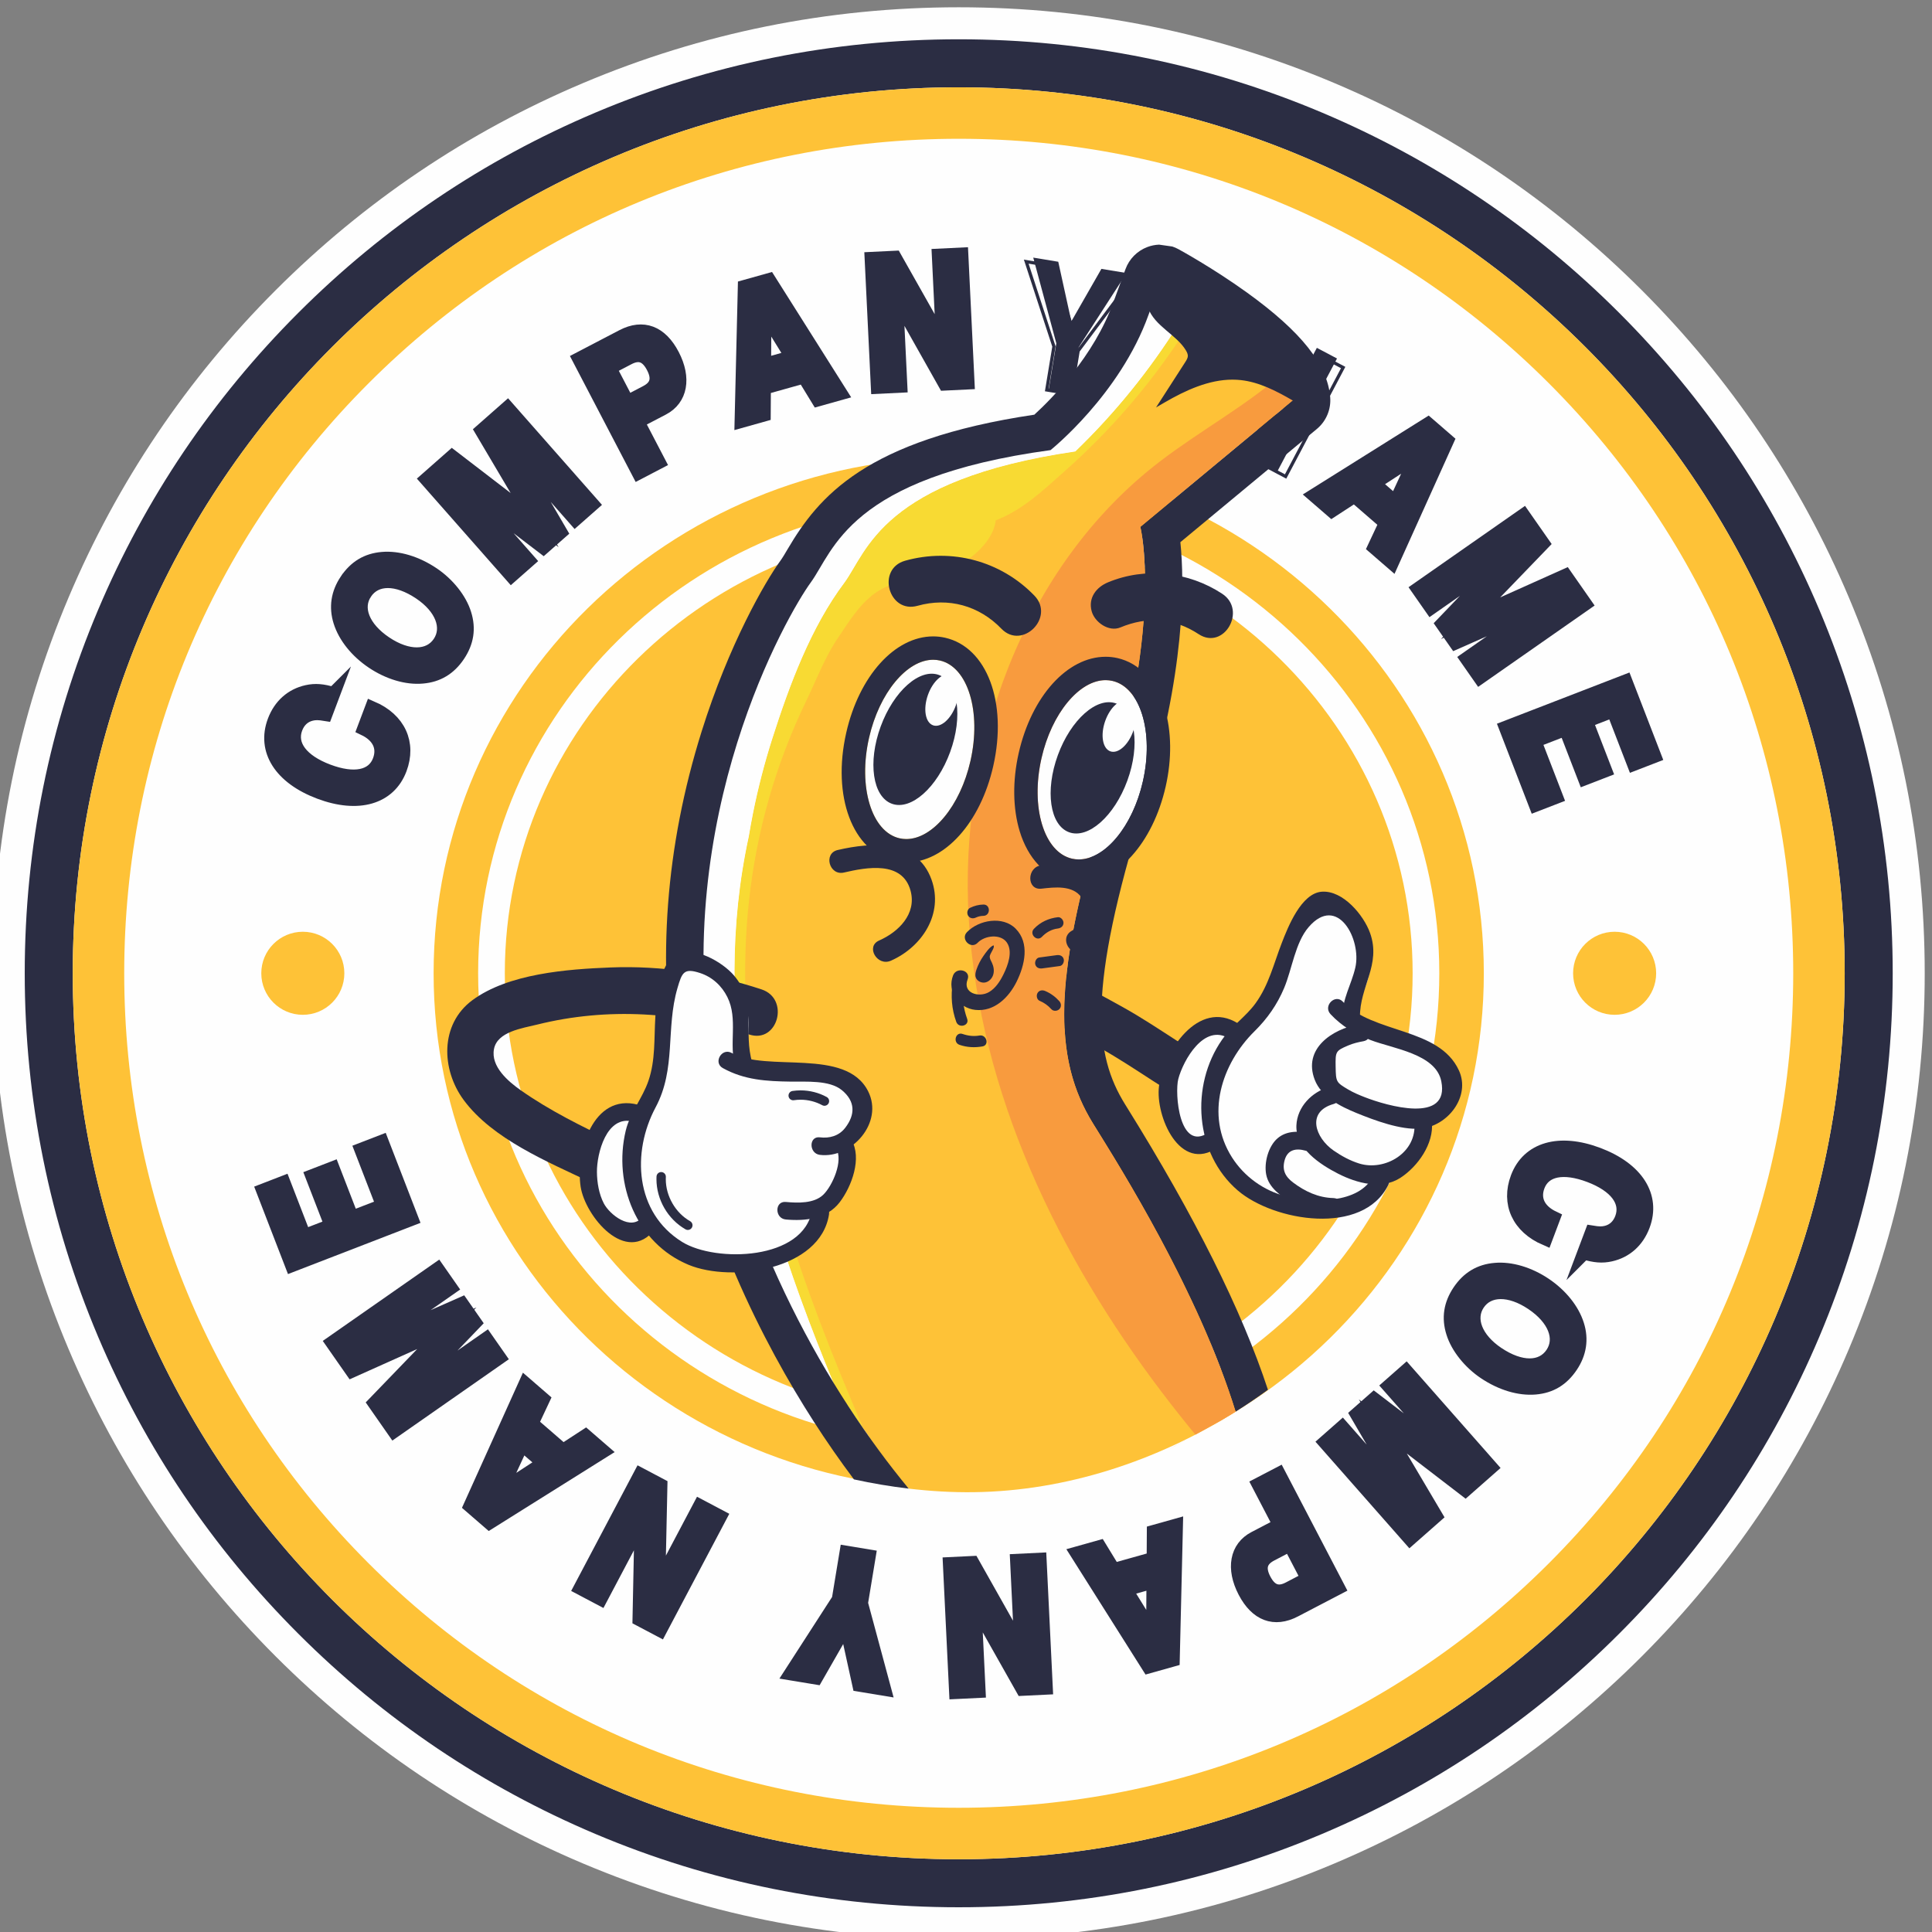 <?xml version="1.0" encoding="UTF-8"?>
<!DOCTYPE svg PUBLIC "-//W3C//DTD SVG 1.1//EN" "http://www.w3.org/Graphics/SVG/1.1/DTD/svg11.dtd">
<!-- Creator: CorelDRAW 2019 (64-Bit) -->
<svg xmlns="http://www.w3.org/2000/svg" xml:space="preserve" width="30mm" height="30mm" version="1.1" style="shape-rendering:geometricPrecision; text-rendering:geometricPrecision; image-rendering:optimizeQuality; fill-rule:evenodd; clip-rule:evenodd"
viewBox="0 0 3000 3000"
 xmlns:xlink="http://www.w3.org/1999/xlink"
 xmlns:xodm="http://www.corel.com/coreldraw/odm/2003">
 <rect x="0" y="0" width="3000" height="3000" fill="#808080" stroke="none"/>
 <defs>
  <style type="text/css">
   <![CDATA[
    .str0 {stroke:#2B2D43;stroke-width:21.33;stroke-miterlimit:10}
    .fil1 {fill:#FEFEFE;fill-rule:nonzero}
    .fil0 {fill:#FEC237;fill-rule:nonzero}
    .fil4 {fill:#F89B3E;fill-rule:nonzero}
    .fil3 {fill:#F8DA33;fill-rule:nonzero}
    .fil5 {fill:#2A2A28;fill-rule:nonzero}
    .fil2 {fill:#2B2D43;fill-rule:nonzero}
   ]]>
  </style>
 </defs>
 <g id="Capa_x0020_1">
  <g id="_968061664">
   <path class="fil0" d="M1488.7 2949.17c-792.84,0 -1437.87,-645.03 -1437.87,-1437.87 0,-792.84 645.03,-1437.87 1437.87,-1437.87 792.84,0 1437.87,645.03 1437.87,1437.87 0,792.84 -645.03,1437.87 -1437.87,1437.87z"/>
   <path class="fil1" d="M1488.7 11.3c-202.44,0 -398.9,39.67 -583.9,117.93 -178.64,75.55 -339.05,183.7 -476.77,321.41 -137.7,137.72 -245.85,298.12 -321.4,476.76 -78.25,185 -117.93,381.46 -117.93,583.9 0,202.45 39.68,398.9 117.93,583.92 75.55,178.62 183.7,339.03 321.4,476.75 137.72,137.72 298.13,245.84 476.77,321.41 185,78.25 381.46,117.92 583.9,117.92 202.44,0 398.9,-39.67 583.9,-117.92 178.65,-75.57 339.05,-183.69 476.77,-321.41 137.7,-137.72 245.85,-298.13 321.4,-476.75 78.26,-185.02 117.93,-381.47 117.93,-583.92 0,-202.44 -39.67,-398.9 -117.93,-583.9 -75.55,-178.64 -183.7,-339.04 -321.4,-476.76 -137.72,-137.71 -298.12,-245.86 -476.77,-321.41 -185,-78.26 -381.46,-117.93 -583.9,-117.93zm0 124.27c759.8,0 1375.73,615.93 1375.73,1375.73 0,759.8 -615.93,1375.74 -1375.73,1375.74 -759.8,0 -1375.74,-615.94 -1375.74,-1375.74 0,-759.8 615.94,-1375.73 1375.74,-1375.73z"/>
   <path class="fil1" d="M1488.7 2924.32c-779.14,0 -1413.02,-633.88 -1413.02,-1413.02 0,-779.14 633.88,-1413.01 1413.02,-1413.01 779.14,0 1413.01,633.87 1413.01,1413.01 0,779.14 -633.87,1413.02 -1413.01,1413.02z"/>
   <path class="fil2" d="M1488.7 61.01c-195.76,0 -385.69,38.35 -564.54,114 -172.71,73.05 -327.81,177.61 -460.98,310.77 -133.17,133.18 -237.72,288.27 -310.77,460.98 -75.65,178.85 -114,368.78 -114,564.54 0,195.75 38.35,385.7 114,564.55 73.05,172.7 177.6,327.8 310.77,460.96 133.17,133.18 288.27,237.73 460.98,310.79 178.85,75.64 368.78,114 564.54,114 195.76,0 385.69,-38.36 564.54,-114 172.71,-73.06 327.8,-177.61 460.98,-310.79 133.17,-133.16 237.72,-288.26 310.77,-460.96 75.65,-178.85 114,-368.8 114,-564.55 0,-195.76 -38.35,-385.69 -114,-564.54 -73.05,-172.71 -177.6,-327.8 -310.77,-460.98 -133.18,-133.16 -288.27,-237.72 -460.98,-310.77 -178.85,-75.65 -368.78,-114 -564.54,-114zm0 74.56c759.8,0 1375.73,615.94 1375.73,1375.73 0,759.8 -615.93,1375.74 -1375.73,1375.74 -759.8,0 -1375.74,-615.94 -1375.74,-1375.74 0,-759.79 615.94,-1375.73 1375.74,-1375.73z"/>
   <path class="fil1" d="M1488.7 2847.07c-736.55,0 -1335.77,-599.22 -1335.77,-1335.77 0,-736.55 599.22,-1335.77 1335.77,-1335.77 736.55,0 1335.77,599.22 1335.77,1335.77 0,736.55 -599.22,1335.77 -1335.77,1335.77z"/>
   <path class="fil0" d="M1488.7 135.57c-759.8,0 -1375.74,615.94 -1375.74,1375.73 0,759.8 615.94,1375.74 1375.74,1375.74 759.8,0 1375.73,-615.94 1375.73,-1375.74 0,-759.79 -615.93,-1375.73 -1375.73,-1375.73zm0 79.92c346.13,0 671.53,134.79 916.27,379.53 244.75,244.75 379.54,570.16 379.54,916.28 0,346.13 -134.79,671.53 -379.54,916.28 -244.74,244.75 -570.14,379.53 -916.27,379.53 -346.13,0 -671.53,-134.78 -916.27,-379.53 -244.75,-244.75 -379.54,-570.15 -379.54,-916.28 0,-346.12 134.79,-671.53 379.54,-916.28 244.74,-244.74 570.14,-379.53 916.27,-379.53z"/>
   <path class="fil2 str0" d="M2459.86 1945.16c16.53,4.97 27.85,5.96 40.91,3.07 23.59,-5.22 41.56,-21.13 50.62,-45.18 17.13,-45.46 -9.84,-87.87 -70.21,-110.62 -59.87,-22.55 -108.03,-8.7 -124.91,36.1 -15.05,39.94 1.76,76.76 43.73,94.84l12.14 -32.22c-23.05,-10.95 -31.7,-29.08 -23.97,-49.6 9.65,-25.59 39.35,-31.54 80.02,-16.21 41.19,15.52 59.85,40.44 50.04,66.47 -4.32,11.48 -12.5,19.23 -23.79,22.04 -6.44,1.6 -11.97,1.53 -22.69,-0.24l-11.89 31.55z"/>
   <path class="fil2 str0" d="M2439.54 2121.21c13.41,-19.97 16.73,-41.6 9.67,-63.95 -7.35,-23.39 -25.64,-46.17 -50.39,-62.78 -24.74,-16.6 -52.98,-25.05 -77.18,-22.84 -23.72,1.97 -41.98,13 -55.65,33.36 -13.67,20.37 -16.95,41.45 -9.79,64.15 6.92,22.54 25.86,46.32 49.24,62.02 25.88,17.36 53.9,25.66 78.33,23.6 24.07,-2.02 41.98,-13 55.77,-33.56zm-29.18 -19.31c-16.17,24.08 -49.12,24.12 -84.98,0.05 -33.82,-22.7 -46.11,-53.95 -30.34,-77.44 15.9,-23.69 49.34,-23.97 84.08,-0.66 34.72,23.31 47.14,54.36 31.24,78.05z"/>
   <polygon class="fil2 str0" points="2259.41,2268.84 2133.59,2172.74 2107.04,2196.11 2186.86,2332.74 2084.22,2216.22 2057.68,2239.6 2189.41,2389.15 2229.4,2353.93 2147.24,2214.99 2275.4,2313.4 2315.04,2278.49 2183.31,2128.94 2156.77,2152.32 "/>
   <path class="fil2 str0" d="M1987.2 2368.09l-39.1 20.4c-28.01,14.61 -33.98,47.02 -15.27,82.89 18.46,35.39 45.93,45.73 77.71,29.15l67.32 -35.11 -92.18 -176.7 -31.35 16.35 32.87 63.02zm15.8 30.3l27.69 53.09 -29.27 15.27c-16.72,8.72 -28.88,4.27 -38.37,-13.91 -9.35,-17.94 -6.04,-30.46 10.68,-39.18l29.27 -15.27z"/>
   <path class="fil2 str0" d="M1729.21 2437.81l-21.76 -35.63 -34.96 9.81 111.06 175.83 37.69 -10.58 4.95 -208.39 -34.74 9.75 -0.26 41.82 -61.98 17.39zm18.54 30.29l43.14 -12.11 -0.52 81.07 -42.62 -68.96z"/>
   <polygon class="fil2 str0" points="1510.13,2426.81 1474.81,2428.52 1484.44,2627.58 1519.77,2625.87 1513.21,2490.43 1587.84,2622.58 1624.11,2620.82 1614.47,2421.75 1579.14,2423.47 1585.8,2561.09 "/>
   <polygon class="fil2 str0" points="1302.23,2483.71 1228.05,2598.64 1267.13,2605.09 1313.81,2523.58 1334.13,2616.16 1372.99,2622.57 1337.13,2489.47 1349.16,2416.64 1314.26,2410.88 "/>
   <polygon class="fil2 str0" points="1025.68,2306.26 994.41,2289.74 901.31,2465.95 932.58,2482.48 995.92,2362.58 992.83,2514.31 1024.94,2531.28 1118.04,2355.06 1086.77,2338.54 1022.4,2460.36 "/>
   <path class="fil2 str0" d="M825.55 2210.49l17.74 -37.79 -27.45 -23.77 -85.52 189.56 29.59 25.63 176.62 -110.7 -27.28 -23.62 -35.03 22.82 -48.67 -42.13zm-15.06 32.16l33.87 29.32 -67.93 44.25 34.06 -73.57z"/>
   <polygon class="fil2 str0" points="627.71,2167.88 737.36,2053.66 717.11,2024.66 572.37,2088.6 699.7,1999.72 679.45,1970.72 516.04,2084.8 546.54,2128.49 693.83,2062.48 581.64,2178.76 611.87,2222.07 775.28,2107.99 755.04,2078.99 "/>
   <polygon class="fil2 str0" points="546.35,1890.69 516.68,1813.93 484.8,1826.25 514.48,1903.01 472.4,1919.27 440.35,1836.36 408.47,1848.68 453.28,1964.59 639.17,1892.73 592.83,1772.86 560.96,1785.18 594.54,1872.06 "/>
   <path class="fil2 str0" d="M517.54 1077.43c-16.53,-4.97 -27.85,-5.95 -40.91,-3.07 -23.59,5.23 -41.56,21.14 -50.62,45.19 -17.13,45.45 9.84,87.87 70.21,110.61 59.87,22.56 108.03,8.7 124.91,-36.09 15.05,-39.94 -1.76,-76.76 -43.73,-94.84l-12.14 32.21c23.04,10.95 31.7,29.08 23.97,49.6 -9.65,25.6 -39.35,31.54 -80.02,16.22 -41.19,-15.52 -59.85,-40.44 -50.04,-66.48 4.32,-11.47 12.5,-19.22 23.78,-22.03 6.45,-1.6 11.98,-1.54 22.7,0.23l11.89 -31.55z"/>
   <path class="fil2 str0" d="M537.97 901.22c-13.4,19.97 -16.73,41.6 -9.67,63.95 7.34,23.39 25.63,46.18 50.37,62.79 24.74,16.61 52.98,25.06 77.18,22.85 23.72,-1.97 41.99,-12.99 55.66,-33.35 13.67,-20.36 16.96,-41.44 9.8,-64.14 -6.92,-22.54 -25.85,-46.33 -49.23,-62.03 -25.88,-17.37 -53.89,-25.67 -78.32,-23.61 -24.07,2.01 -41.99,12.99 -55.79,33.54zm29.19 19.32c16.17,-24.08 49.11,-24.11 84.97,-0.03 33.82,22.7 46.1,53.95 30.33,77.44 -15.91,23.69 -49.35,23.96 -84.07,0.65 -34.73,-23.32 -47.14,-54.38 -31.23,-78.06z"/>
   <polygon class="fil2 str0" points="717.98,753.77 843.8,849.88 870.34,826.5 790.53,689.87 893.17,806.39 919.71,783.01 787.98,633.46 747.99,668.69 830.15,807.62 701.98,709.21 662.35,744.13 794.08,893.67 820.62,870.3 "/>
   <path class="fil2 str0" d="M990.04 654.62l39.09 -20.4c28.01,-14.62 33.97,-47.02 15.25,-82.89 -18.46,-35.39 -45.93,-45.72 -77.71,-29.14l-67.31 35.13 92.21 176.68 31.35 -16.36 -32.88 -63.02zm-15.81 -30.29l-27.71 -53.08 29.27 -15.27c16.73,-8.73 28.89,-4.29 38.37,13.89 9.36,17.94 6.06,30.46 -10.67,39.18l-29.26 15.28z"/>
   <path class="fil2 str0" d="M1248.35 584.76l21.75 35.63 34.97 -9.8 -111.03 -175.85 -37.69 10.57 -4.99 208.38 34.74 -9.74 0.27 -41.81 61.98 -17.38zm-18.53 -30.3l-43.14 12.1 0.53 -81.07 42.61 68.97z"/>
   <polygon class="fil2 str0" points="1467.26,595.81 1502.59,594.1 1492.95,395.04 1457.62,396.75 1464.18,532.19 1389.55,400.05 1353.28,401.8 1362.92,600.87 1398.25,599.16 1391.59,461.53 "/>
   <polygon class="fil2" points="1675.16,538.9 1749.35,423.97 1710.26,417.51 1663.58,499.02 1643.26,406.45 1604.41,400.03 1640.26,533.13 1628.23,605.96 1663.13,611.73 "/>
   <polygon class="fil2" points="1757.52,433.35 1757.92,430.89 1719.44,424.52 1664.08,498.59 1635.45,410.65 1589.88,403.12 1633.97,538.25 1622.53,607.56 1665.16,614.61 1676.51,545.82 1761.98,431.55 1757.92,430.89 1757.52,433.35 1755.51,431.86 1671.77,543.83 1661.04,608.84 1628.3,603.44 1639.11,537.86 1597.2,409.4 1631.63,415.09 1662.29,509.31 1721.62,429.96 1757.1,435.82 1757.52,433.35 1755.51,431.86 "/>
   <polygon class="fil2" points="1951.71,716.35 1982.99,732.87 2076.08,556.66 2044.81,540.13 1981.47,660.03 1984.56,508.3 1952.45,491.34 1859.35,667.55 1890.62,684.08 1954.99,562.25 "/>
   <polygon class="fil2" points="2052.32,553.09 2050.1,551.91 1999.51,647.67 1982.09,513.15 1950.79,496.64 1859.08,670.24 1896.87,690.2 1948.63,592.21 1966.25,726.85 1997.33,743.27 2089.04,569.64 2051.26,549.7 2050.1,551.91 2052.32,553.09 2051.15,555.3 2082.27,571.74 1995.24,736.5 1970.89,723.63 1951.52,576.03 1894.78,683.43 1865.84,668.15 1952.88,503.4 1977.47,516.38 1996.56,663.93 2054.53,554.26 2052.32,553.09 2051.15,555.3 "/>
   <path class="fil2 str0" d="M2151.84 812.12l-17.74 37.79 27.45 23.77 85.52 -189.57 -29.59 -25.62 -176.62 110.7 27.28 23.61 35.04 -22.82 48.66 42.14zm15.06 -32.16l-33.87 -29.33 67.94 -44.24 -34.07 73.57z"/>
   <polygon class="fil2 str0" points="2349.57,854.56 2239.95,968.8 2260.2,997.8 2404.93,933.83 2277.62,1022.74 2297.87,1051.73 2461.26,937.62 2430.75,893.93 2283.47,959.97 2395.65,843.67 2365.4,800.36 2202.01,914.48 2222.26,943.47 "/>
   <polygon class="fil2 str0" points="2431.05,1131.93 2460.72,1208.69 2492.6,1196.37 2462.92,1119.61 2505,1103.34 2537.05,1186.26 2568.93,1173.94 2524.12,1058.03 2338.23,1129.89 2384.57,1249.76 2416.44,1237.44 2382.86,1150.56 "/>
   <path class="fil0" d="M2571.67 1511.3c0,35.62 -28.88,64.49 -64.49,64.49 -35.62,0 -64.48,-28.87 -64.48,-64.49 0,-35.61 28.86,-64.48 64.48,-64.48 35.61,0 64.49,28.87 64.49,64.48z"/>
   <path class="fil0" d="M534.7 1511.3c0,35.62 -28.86,64.49 -64.48,64.49 -35.61,0 -64.49,-28.87 -64.49,-64.49 0,-35.61 28.88,-64.48 64.49,-64.48 35.62,0 64.48,28.87 64.48,64.48z"/>
   <path class="fil0" d="M2304.08 1511.3c0,442.37 -365.05,800.97 -815.38,800.97 -450.33,0 -815.39,-358.6 -815.39,-800.97 0,-442.36 365.06,-800.97 815.39,-800.97 450.33,0 815.38,358.61 815.38,800.97z"/>
   <path class="fil1" d="M1488.7 778.26c-412.14,0 -746.25,328.19 -746.25,733.04 0,404.85 334.11,733.06 746.25,733.06 412.14,0 746.25,-328.21 746.25,-733.06 0,-404.85 -334.11,-733.04 -746.25,-733.04zm0 41.41c388.64,0 704.83,310.26 704.83,691.63 0,381.36 -316.19,691.64 -704.83,691.64 -388.64,0 -704.82,-310.28 -704.82,-691.64 0,-381.37 316.18,-691.63 704.82,-691.63z"/>
   <path class="fil2" d="M1519.86 1530.05c63.51,30.62 126.42,62.63 187.98,97.03 56.5,31.56 107.68,71.59 165.89,100.17 41.77,20.51 78.59,-42.06 36.63,-62.67 -58.2,-28.59 -109.38,-68.61 -165.88,-100.18 -61.57,-34.39 -124.47,-66.4 -187.99,-97.02 -41.88,-20.2 -78.73,42.37 -36.63,62.67z"/>
   <path class="fil1" d="M2259.45 1675.95c-9.48,-62.46 -99.17,-69.2 -152.25,-97.11 1.77,-26.54 17.05,-48.17 20.54,-74.46 2.45,-18.46 -1.26,-39.69 -9.23,-56.58 -10.53,-22.31 -42.35,-55.79 -70.32,-52.07 -36.6,4.86 -56.09,71.37 -66.13,99.99 -11.36,32.4 -23.18,61.87 -47.74,86.93 -3.25,3.31 -6.5,6.44 -9.71,9.53 -57.85,-34.57 -108.22,38.48 -116.73,89.37 -7.31,43.71 23.68,122.14 75.37,101.86 10.42,25.25 27.19,48.07 50.76,65.65 55.03,41.04 182.1,56.66 216.42,-17.96l0.33 -0.95c5.94,-1.65 11.74,-4.14 17.21,-7.82 22.46,-15.02 49.29,-47.79 47.29,-77.33 27.44,-10.82 49,-37.24 44.19,-69.05z"/>
   <path class="fil2" d="M2132.29 1826.09c-21.42,43.64 -93.99,41.9 -135.65,31.42 -34.29,-8.61 -64.73,-30.56 -83.7,-60.46 -41.96,-66.08 -15.98,-145.4 35.29,-195.94 19.74,-19.46 34.91,-41.2 45.71,-66.78 12.37,-29.39 17.18,-70.41 38.08,-94.7 44.69,-51.93 82.61,19.06 72.52,62.82 -6.24,27.02 -20.41,48.39 -20.02,77.03 0.24,17.5 27.46,17.56 27.22,0 -0.65,-47.47 33.22,-81.37 15.72,-130.63 -9.78,-27.53 -41.91,-66.53 -74.91,-64.22 -32,2.23 -52.64,54.84 -62.33,79.88 -12.36,31.99 -20.03,64.87 -40.42,93.13 -15.27,21.17 -37.42,35.57 -52.27,56.9 -49.59,71.31 -42.28,176.67 24.43,233.97 56.06,48.14 194.56,71.33 233.83,-8.68 7.7,-15.67 -15.76,-29.48 -23.5,-13.74z"/>
   <path class="fil2" d="M2066 1574.74c17.53,18.81 38.36,30.99 62.24,40.25 34.33,13.3 101.18,21.27 109.77,63.87 13.47,66.76 -84.51,38.27 -119.01,24.78 -9.04,-3.55 -17.6,-7.13 -25.94,-12.1 -18.12,-10.81 -18.7,-11.44 -19.09,-35 -0.39,-23.64 -0.15,-24.78 19.39,-33.09 7.9,-3.36 15.4,-5.14 23.82,-6.66 17.21,-3.13 9.92,-29.36 -7.23,-26.25 -41.56,7.54 -87.01,37.89 -68.44,86.14 10.31,26.74 40.33,41.61 65.23,51.74 27.41,11.16 68.36,26.52 98.67,24.1 42.53,-3.39 78.6,-49.87 59.99,-90.35 -30.97,-67.36 -133.45,-56.57 -180.15,-106.68 -11.97,-12.84 -31.19,6.45 -19.25,19.25z"/>
   <path class="fil2" d="M2196.21 1742.81c4.53,47.31 -46.08,76.14 -85.56,63.92 -14.21,-4.39 -27.63,-11.73 -39.83,-20.17 -28.67,-19.87 -42.69,-60.32 0.13,-72.31 16.85,-4.7 9.7,-30.97 -7.23,-26.24 -26.47,7.4 -49.41,30.54 -50.67,59.47 -1.58,35.62 36.83,60.76 64.81,75.04 28.99,14.79 67.65,25.31 96.85,6.29 27.07,-17.63 51.87,-52.96 48.71,-86 -1.65,-17.28 -28.89,-17.47 -27.21,0z"/>
   <path class="fil2" d="M1922.45 1589.22c-61.93,-38.86 -116,44.35 -122.77,97.64 -5.79,45.45 31.97,135.73 91.34,94.88 14.35,-9.87 0.74,-33.46 -13.74,-23.51 -46.54,32.03 -53.36,-61.28 -47.62,-82.85 7.7,-29.04 40.19,-87.04 79.05,-62.66 14.89,9.34 28.56,-14.2 13.74,-23.5z"/>
   <path class="fil2" d="M2070.44 1860.34c-23.42,-0.56 -44.23,-10.29 -62.7,-24.28 -12.16,-9.19 -17.21,-19.48 -12.88,-34.8 4.57,-16.13 17.59,-18.65 32.27,-14.52 16.88,4.76 24.09,-21.49 7.23,-26.24 -16.81,-4.74 -36.4,-5.04 -50.45,6.94 -14.49,12.37 -21.3,38.03 -17.76,56.39 3.98,20.64 23.05,33.58 39.86,43.95 19.74,12.15 41.23,19.22 64.43,19.77 17.53,0.42 17.52,-26.8 0,-27.21z"/>
   <path class="fil0" d="M1802.13 437.83c0,0 199.8,108.73 205.6,183.66l-237.01 196.61c0,0 35.7,142.3 -50.27,419.23 -85.96,276.94 -86.73,405.19 -22.5,508.4 42.43,68.18 163.49,260.95 220.71,446.29 -122.04,76.63 -263.54,123.2 -406.48,125.03 -33.2,0.43 -67.05,-1.5 -101.17,-5.54 -124.46,-150.45 -260.06,-386.94 -304.54,-652.53 -65.52,-391.13 116.74,-705.6 152.41,-754.45 35.67,-48.85 58.39,-162.87 372.39,-205.61 0,0 107.77,-86.07 152.15,-210.04l18.71 -51.05z"/>
   <path class="fil1" d="M1159.7 1718.25c-25.23,-141.41 -26.84,-281.78 2.97,-419.2 2.02,-12.05 4.17,-24.05 6.55,-35.96 7.91,-39.49 17.98,-78.53 30.25,-116.88 26.22,-81.89 59.54,-172.09 111.88,-241.68 35.12,-48.1 57.91,-159.35 358.44,-203.56 61.42,-59.26 115.54,-126.07 160.85,-198.41 1.83,-4.51 3.6,-9.06 5.25,-13.68l6.28 -17.15c-32.09,-20.54 -56.61,-33.9 -56.61,-33.9l-18.71 51.05c-44.38,123.97 -152.15,210.04 -152.15,210.04 -313.99,42.74 -336.72,156.76 -372.39,205.61 -52.33,69.59 -85.66,159.79 -111.87,241.68 -12.28,38.35 -22.35,77.39 -30.25,116.88 -67.26,335.75 12.39,727.58 238.75,989.52 -52.52,-120.6 -102.41,-242.74 -139.58,-368.82 2.29,0.95 4.6,1.7 6.93,2.34 -18.17,-56.31 -32.2,-114.17 -42.13,-172.71 -1.52,1.55 -3.07,3.08 -4.46,4.83z"/>
   <path class="fil3" d="M1316.23 2181.99l-0.01 0c-7.53,-11.6 -15.01,-23.47 -22.41,-35.59l0 0c7.4,12.11 14.89,23.99 22.42,35.59z"/>
   <path class="fil1" d="M1340.83 2218.68c-8.25,-11.91 -16.46,-24.14 -24.61,-36.69l0.01 0c8.15,12.55 16.35,24.77 24.6,36.69 0,0 0,0 0,0z"/>
   <path class="fil3" d="M1340.83 2218.68c-8.25,-11.92 -16.45,-24.14 -24.6,-36.69 -7.53,-11.6 -15.02,-23.48 -22.42,-35.59 -35.47,-86.14 -68.14,-173.38 -94.45,-262.61 2.29,0.95 4.6,1.7 6.93,2.34l0 0c-18.17,-56.31 -32.2,-114.17 -42.13,-172.71 -1.52,1.55 -3.07,3.08 -4.46,4.83 -25.23,-141.41 -26.84,-281.78 2.97,-419.2 2.02,-12.05 4.17,-24.05 6.55,-35.96 7.91,-39.49 17.98,-78.53 30.25,-116.88 26.22,-81.89 59.54,-172.09 111.88,-241.68 35.12,-48.1 57.91,-159.35 358.44,-203.56 61.42,-59.26 115.54,-126.07 160.85,-198.41 1.83,-4.51 3.6,-9.06 5.25,-13.68l6.28 -17.15c-17.43,-11.16 -32.64,-20.2 -42.89,-26.13l2.85 -7.77 0 0c0.3,0.17 27.43,14.96 61.86,37.29 -55.96,95.82 -127.31,182.61 -210.36,256.19 -35.23,31.2 -65.21,60.18 -107.47,76.69 -2.55,24.59 -25.57,53.07 -60.45,71.29 -40.92,21.36 -89.25,14.31 -127.78,42.38 -24.38,17.77 -40.65,45.19 -57.25,69.63 -19.49,28.7 -33.08,64.51 -48.18,95.74 -98.39,203.51 -114.6,416.17 -76.24,631.21 7.95,-9.95 18.1,-16.89 29.98,-19.41 3.29,-0.69 6.59,-1.03 9.89,-1.03 33.1,0 65.7,33.98 75.69,81.23 11,51.96 -9.5,100.31 -45.78,107.98 -3.21,0.68 -6.44,1 -9.67,1 -6.9,0 -13.77,-1.49 -20.44,-4.23 33.69,114.27 77.83,225.31 124.9,334.89z"/>
   <path class="fil1" d="M1293.81 2146.4c-83.33,-136.48 -156.8,-305.11 -187.34,-487.42 -4.99,-29.85 -8.56,-59.23 -10.84,-88.09 -5.81,-104.31 1.23,-208.5 21.13,-307.8 7.9,-39.49 17.97,-78.53 30.24,-116.88 0.11,-0.31 0.2,-0.62 0.3,-0.93 41.47,-129.17 94.11,-216.82 111.58,-240.75l0 0c34.95,-47.87 57.48,-158.33 353.88,-202.96 6.05,-0.91 12.22,-1.79 18.51,-2.65 0,0 107.77,-86.07 152.15,-210.04l15.86 -43.28c10.25,5.93 25.46,14.97 42.89,26.13l-6.28 17.15c-1.65,4.62 -3.42,9.17 -5.25,13.68 -45.31,72.34 -99.43,139.15 -160.85,198.41 -300.53,44.21 -323.32,155.46 -358.44,203.56 -52.34,69.59 -85.66,159.79 -111.88,241.68 -12.27,38.35 -22.34,77.39 -30.25,116.88 -2.38,11.91 -4.53,23.91 -6.55,35.96 -29.81,137.42 -28.2,277.79 -2.97,419.2 1.39,-1.75 2.94,-3.28 4.46,-4.83 9.93,58.54 23.96,116.4 42.13,172.71 -2.33,-0.64 -4.64,-1.39 -6.93,-2.34 26.31,89.23 58.98,176.47 94.45,262.61l0 0z"/>
   <path class="fil2" d="M1799.86 379.88c-6.16,0.24 -12.3,1.46 -18.2,3.69 -15.77,5.95 -28.19,18.48 -33.99,34.32l-18.7 51.05 -0.15 0.39c-30.07,84.01 -96.42,150.56 -122.71,174.59 -262.58,39.07 -335.37,127.89 -382.87,208.42 -4.34,7.38 -8.1,13.76 -11.19,18 -23.9,32.72 -80.28,130.37 -122.66,265.73 -55.9,178.54 -69.4,357.69 -40.11,532.48 38.41,229.35 137.61,419.39 214.05,538.42 20.11,31.32 41.17,61.57 62.69,90.23 28.4,6.2 56.79,10.97 84.99,14.31 -124.46,-150.45 -260.06,-386.95 -304.54,-652.53 -65.52,-391.13 116.74,-705.6 152.41,-754.45 35.67,-48.85 58.39,-162.87 372.39,-205.61 0,0 107.77,-86.07 152.15,-210.04l18.71 -51.05c0,0 199.8,108.73 205.6,183.66l-237.01 196.61c0,0 35.7,142.3 -50.27,419.23 -85.96,276.95 -86.73,405.19 -22.5,508.4 42.43,68.18 163.49,260.95 220.71,446.29 17.13,-10.76 33.88,-22.11 50.2,-34.01 -40.69,-123.52 -113.6,-269.34 -219.33,-439.15l-2.34 -3.76c-48.3,-77.63 -59.1,-177.88 28.65,-460.57 65.35,-210.54 63.5,-349.93 57.03,-412.64l211.88 -175.76c14.5,-12.02 22.24,-30.34 20.79,-49.11 -3.89,-50.26 -44.84,-101.88 -128.86,-162.49 -53.05,-38.26 -104.67,-66.46 -106.84,-67.64 -3.06,-1.66 -6.24,-3.04 -9.49,-4.11 -6.76,-1.02 -13.55,-2.02 -20.49,-2.9z"/>
   <path class="fil4" d="M1856.18 2227.72c-17.63,-21.43 -34.87,-43.19 -51.68,-65.33 -161.99,-213.36 -283.44,-465.67 -300.04,-733.04 -16.61,-267.36 83.87,-549.69 296.48,-712.65 60.93,-46.69 131.75,-85.48 189.15,-135.25 10.1,13.85 16.66,27.43 17.64,40.04l-237.01 196.61 0 0c0,0 7.36,29.35 7.35,87.31 -0.02,69.69 -10.69,180.75 -57.62,331.92 -46.34,149.29 -67.92,255.37 -67.91,337.61l0 0c0.01,68.99 15.21,121.19 43.74,168.07 0.56,0.91 1.11,1.82 1.67,2.72l0 0c3.42,5.49 7.35,11.8 11.71,18.82 0.01,0.02 0.02,0.04 0.03,0.05 0.07,0.11 0.14,0.23 0.21,0.34 49.91,80.53 156.24,256.93 208.75,427.09 -1.82,1.14 -3.63,2.31 -5.46,3.44l-0.61 0.38c-5.03,3.1 -10.1,6.16 -15.2,9.16l-0.66 0.39zm-15.73 9.02l-0.03 0.02c-5.38,2.99 -10.77,5.96 -16.2,8.83l-0.02 0.01c-2.84,1.51 -5.71,2.96 -8.56,4.44z"/>
   <path class="fil5" d="M1709.9 1764.94c-0.07,-0.11 -0.14,-0.23 -0.21,-0.34 0.07,0.11 0.14,0.23 0.21,0.34zm-0.24 -0.39c-4.36,-7.02 -8.29,-13.33 -11.71,-18.82 3.42,5.49 7.35,11.79 11.71,18.82zm-13.38 -21.54c-28.53,-46.88 -43.73,-99.08 -43.74,-168.07 0.01,68.99 15.21,121.19 43.74,168.07zm24.17 -505.68l0 0c46.93,-151.17 57.6,-262.23 57.62,-331.92 -0.02,69.69 -10.69,180.75 -57.62,331.92l0 0zm50.27 -419.23l0 0 237.01 -196.61 0 0 -237.01 196.61z"/>
   <path class="fil2" d="M1518.02 1463.98c11.37,-11.81 36,-14.16 45.41,-0.44 9.6,14 1.72,35.18 -4.95,48.85 -5.22,10.7 -12.29,22.07 -22.87,28.17 -15.49,8.93 -41.38,1.65 -33.11,-19.74 5.43,-14.06 -17.19,-20.14 -22.56,-6.22 -9.66,25.01 8.6,50.72 34.47,53.55 29.51,3.21 52.16,-19.34 64.27,-43.96 12.43,-25.27 20.73,-59.75 -1.68,-82.28 -19.94,-20.05 -57.14,-13.58 -75.53,5.54 -10.45,10.84 6.08,27.41 16.55,16.53z"/>
   <path class="fil2" d="M1182.64 1536.37c-75.41,-24.97 -154.93,-37.2 -234.42,-34.11 -67.33,2.63 -158.88,9.45 -214.86,50.95 -50.48,37.44 -48.26,107.55 -13.37,154.86 44.79,60.73 130.86,96.13 196.98,127.65 41.96,20.01 78.83,-42.55 36.64,-62.67 -49.38,-23.54 -100.04,-48.44 -144.89,-80.01 -19.55,-13.76 -46.85,-36.86 -41.67,-64.07 5.19,-27.16 44.31,-32.33 66.99,-37.98 109.23,-27.17 222.89,-19.87 329.3,15.37 44.45,14.71 63.5,-55.36 19.3,-69.99z"/>
   <path class="fil2" d="M1785.81 476.03c9.76,28.08 43.28,40.54 58.65,65.99 2.07,3.42 3.83,7.25 3.61,11.24 -0.23,4.15 -2.55,7.86 -4.81,11.35 -12.3,19.11 -24.6,38.22 -36.91,57.33 36.84,-21.45 78.23,-39.93 120.62,-35.35 29.33,3.16 56.3,17.12 81.83,31.9 6.62,3.83 13.83,7.87 21.4,6.88 0.33,-8.76 -5.02,-16.59 -10.13,-23.71 -29.52,-41.12 -59.41,-82.64 -97.49,-116 -25.64,-22.46 -55.31,-41.06 -87.93,-51.46 -10.26,-3.28 -33.71,-12.69 -43.86,-5.91 -11.65,7.79 -8.84,36.63 -4.98,47.74z"/>
   <path class="fil2" d="M1785.81 476.03l-3.43 1.19c5.29,15.14 16.73,25.68 28.31,35.56 11.62,9.86 23.48,19.17 30.66,31.11l0 0.01c1.84,3 3.14,6.05 3.11,8.68l-0.01 0.48 0 0c-0.12,2.89 -1.96,6.12 -4.24,9.59l-0.06 0.09 0.06 -0.09c-12.3,19.11 -24.61,38.21 -36.91,57.32l-8.18 12.7 13.06 -7.6c32.79,-19.11 68.95,-35.58 105.6,-35.56 4.26,0 8.53,0.23 12.8,0.68 28.42,3.06 54.97,16.7 80.39,31.44 5.97,3.41 12.83,7.47 20.88,7.52 0.93,0 1.87,-0.06 2.83,-0.19l3.04 -0.39 0.11 -3.07 0.02 -0.91c-0.07,-10 -5.89,-18.09 -10.83,-25.05 -29.53,-41.12 -59.56,-82.87 -98.05,-116.6 -25.93,-22.73 -56.01,-41.61 -89.22,-52.2 -3.69,-1.18 -9.44,-3.28 -15.7,-5.1 -6.29,-1.8 -13.1,-3.36 -19.39,-3.38 -4.26,0.02 -8.41,0.71 -11.89,3.02 -4.12,2.78 -6.51,7.21 -7.97,12.03 -1.45,4.86 -1.97,10.29 -1.98,15.69 0.02,9.35 1.59,18.5 3.56,24.22l3.43 -1.19 3.43 -1.2c-1.62,-4.58 -3.17,-13.36 -3.16,-21.83 0,-4.91 0.51,-9.74 1.67,-13.62 1.16,-3.9 2.94,-6.68 5.06,-8.06 1.67,-1.15 4.4,-1.81 7.85,-1.8 5.05,-0.01 11.41,1.37 17.37,3.1 5.99,1.72 11.57,3.77 15.52,5.03 32.03,10.21 61.3,28.54 86.64,50.75 37.67,32.98 67.42,74.25 96.93,115.37 4.99,6.86 9.54,13.94 9.47,20.82l-0.01 0.64 3.62 0.14 -0.47 -3.6 -1.88 0.12c-5.38,0.06 -11.34,-3.09 -17.24,-6.54 -25.62,-14.82 -53.01,-29.08 -83.25,-32.37 -4.54,-0.49 -9.07,-0.72 -13.58,-0.72 -38.87,0.02 -76.04,17.22 -109.26,36.54l1.83 3.14 3.05 1.96c12.3,-19.11 24.61,-38.21 36.92,-57.32l-0.01 0c2.24,-3.52 5.04,-7.69 5.38,-13.12l0 -0.01 0.03 -0.87c-0.03,-4.85 -2.08,-8.99 -4.15,-12.44l0 0c-8.18,-13.5 -20.76,-23.15 -32.19,-32.89 -11.47,-9.75 -21.67,-19.48 -26.14,-32.42l-3.43 1.2z"/>
   <path class="fil1" d="M1337.69 1697.98c-27.59,-56.83 -115.25,-36.62 -174.22,-47.51 -6.19,-25.85 1.98,-51.06 -2.5,-77.18 -3.14,-18.37 -13,-37.54 -25.63,-51.29 -16.68,-18.18 -57.01,-40.69 -82.62,-28.83 -33.5,15.51 -32.34,84.81 -33.42,115.12 -1.23,34.31 -3.77,65.96 -19.77,97.18 -2.12,4.13 -4.28,8.09 -6.44,12 -65.49,-15.82 -91.9,68.88 -84.91,120.01 6.02,43.91 58.91,109.59 102.23,74.86 17.47,21.02 40.24,37.82 67.97,47.61 64.75,22.84 190.72,0 201.32,-81.44l0.03 -1.02c5.19,-3.33 9.97,-7.44 14.11,-12.57 16.99,-21.02 32.86,-60.28 22.17,-87.89 22.99,-18.49 35.73,-50.11 21.68,-79.05z"/>
   <path class="fil2" d="M1261.04 1878.55c-12.27,78.61 -149.5,82.3 -201.76,49.96 -73.55,-45.52 -78.46,-139.44 -41.27,-209 32.27,-60.35 15.49,-122.04 33.94,-185.16 7.12,-24.37 10.04,-31.63 35.01,-23.47 18.94,6.18 33.65,19.69 42.46,37.31 17.09,34.21 1.66,73.22 12.47,109.21 5.02,16.75 31.29,9.61 26.24,-7.23 -14.58,-48.6 8.06,-93.12 -28.74,-135.83 -17.31,-20.09 -60.6,-45.92 -88.35,-32.34 -28.31,13.86 -31.78,70.54 -33.45,97.42 -2.06,33.32 0.34,66.73 -10.7,98.89 -9.35,27.27 -28.48,49.14 -35.23,77.32 -19.89,83.01 16.83,175.05 97.78,208.46 66.86,27.59 204.35,8.17 217.84,-78.3 2.67,-17.14 -23.55,-24.52 -26.24,-7.24z"/>
   <path class="fil2" d="M1122.38 1658.51c33.5,18.59 67.81,20.49 105.45,21.02 23.98,0.34 60.05,-2.59 79.3,13.17 21.06,17.22 21.34,38 5.04,58.9 -9.61,12.32 -24.26,16.3 -39.09,14.45 -17.34,-2.15 -17.19,25.09 0,27.22 49.21,6.13 99.67,-50.09 74.87,-98.9 -34.73,-68.38 -156.43,-28.61 -211.83,-59.37 -15.33,-8.5 -29.07,15 -13.74,23.51z"/>
   <path class="fil2" d="M1298.42 1783.42c11.43,18.95 -5.79,57.82 -19.9,71.6 -14.38,14.04 -39.72,13.08 -58.36,11.37 -17.43,-1.61 -17.33,25.62 0,27.22 30.53,2.8 64.01,-0.95 83.74,-26.82 18.46,-24.18 35.19,-68.64 18.02,-97.1 -9.04,-14.99 -32.58,-1.32 -23.5,13.73z"/>
   <path class="fil2" d="M990.71 1715.42c-70.31,-18.61 -97.19,74.1 -89.09,127.32 6.98,45.76 70.66,122.88 115.29,66.14 10.71,-13.62 -8.42,-33 -19.25,-19.24 -17.81,22.65 -50.98,-3.65 -60.01,-20.93 -7.57,-14.5 -10.61,-32.65 -10.73,-48.9 -0.22,-27.91 14.54,-89.26 56.55,-78.15 16.95,4.49 24.18,-21.76 7.24,-26.24z"/>
   <path class="fil2" d="M1019.44 1826.87c-0.08,1.39 -0.11,2.78 -0.11,4.17 0.06,31.58 17.63,62.17 45.15,77.87 3.49,1.98 7.92,0.75 9.9,-2.73 1.98,-3.49 0.75,-7.93 -2.74,-9.9 -22.74,-12.82 -37.86,-39.11 -37.8,-65.24 0,-1.15 0.03,-2.29 0.09,-3.44 0.2,-4 -2.88,-7.42 -6.88,-7.61 -4.01,-0.2 -7.42,2.88 -7.61,6.88z"/>
   <path class="fil2" d="M1232.76 1708.41c3.43,-0.52 6.89,-0.78 10.37,-0.78 11.67,-0.01 23.41,2.94 33.62,8.52 3.53,1.92 7.93,0.63 9.85,-2.89 1.92,-3.52 0.62,-7.93 -2.9,-9.85 -12.41,-6.78 -26.47,-10.29 -40.57,-10.29 -4.2,0 -8.4,0.31 -12.56,0.94 -3.96,0.61 -6.69,4.31 -6.08,8.27 0.6,3.97 4.31,6.69 8.27,6.08l0 0z"/>
   <path class="fil2" d="M1479.29 1526.04c-3.07,20.75 -1.54,40.93 5.6,60.73 3.79,10.54 20.76,5.99 16.92,-4.67 -6,-16.64 -8.2,-33.82 -5.6,-51.4 1.64,-11.04 -15.27,-15.81 -16.92,-4.66z"/>
   <path class="fil2" d="M1516.3 1505.4c-1.33,3.82 -2.39,7.99 -1.27,11.88 1.72,5.95 8.69,9.51 14.78,8.3 6.08,-1.22 10.89,-6.46 12.57,-12.44 1.68,-5.97 0.56,-12.48 -2.07,-18.1 -1.37,-2.94 -3.19,-5.81 -3.44,-9.04 -0.41,-5.23 8.68,-14.37 5.81,-18.12 -6.03,2.53 -11.86,11.22 -15.57,16.48 -4.54,6.48 -8.21,13.58 -10.81,21.04z"/>
   <path class="fil2" d="M1489.9 1622.42c11.66,3.99 23.59,4.56 35.67,2.45 11.11,-1.93 6.4,-18.84 -4.67,-16.92 -8.99,1.57 -17.74,0.5 -26.33,-2.45 -10.71,-3.67 -15.31,13.28 -4.67,16.92z"/>
   <path class="fil2" d="M1617.9 1454.68c6.61,-6.95 15.08,-11.77 24.72,-12.9 4.73,-0.55 8.71,-3.64 8.77,-8.77 0.04,-4.32 -4.08,-9.33 -8.77,-8.78 -14.33,1.69 -27.12,7.5 -37.13,18.04 -7.77,8.19 4.62,20.62 12.41,12.41z"/>
   <path class="fil2" d="M1618.37 1503.73c9.08,-1.22 18.14,-2.45 27.21,-3.67 4.7,-0.64 7.26,-6.67 6.13,-10.79 -1.39,-5.07 -6.07,-6.77 -10.79,-6.13 -9.07,1.22 -18.14,2.45 -27.22,3.66 -4.7,0.64 -7.25,6.67 -6.12,10.8 1.39,5.07 6.08,6.76 10.79,6.13z"/>
   <path class="fil2" d="M1614.2 1553.98c7.13,3.04 13.13,7.26 18.29,13.04 3.16,3.54 9.19,3.22 12.41,0 3.51,-3.52 3.17,-8.86 0,-12.41 -6.03,-6.77 -13.5,-12.23 -21.85,-15.78 -4.35,-1.86 -9.39,-1.31 -12,3.14 -2.16,3.7 -1.22,10.13 3.15,12.01z"/>
   <path class="fil2" d="M1515.18 1424.85c3.74,-1.81 7.73,-2.64 11.86,-2.72 11.28,-0.23 11.31,-17.78 0,-17.55 -7.37,0.15 -14.1,1.91 -20.7,5.12 -4.27,2.07 -5.42,8.14 -3.15,12 2.54,4.36 7.72,5.23 11.99,3.15z"/>
   <path class="fil1" d="M1774.69 1213.17c-17.29,76.24 -66.55,130.04 -110.05,120.17 -43.49,-9.87 -64.73,-79.65 -47.44,-155.89 17.29,-76.23 66.57,-130.03 110.06,-120.16 43.49,9.86 64.72,79.65 47.43,155.88z"/>
   <path class="fil2" d="M1716.79 1019.83l0 0c-59.5,0 -115,61.52 -134.98,149.6 -9.74,42.92 -9.17,86.04 1.6,121.42 12.73,41.83 39.41,70.22 73.2,77.88 6.05,1.37 12.27,2.06 18.49,2.06 59.5,0 115,-61.51 134.99,-149.59 9.73,-42.92 9.16,-86.04 -1.61,-121.42 -12.73,-41.84 -39.41,-70.23 -73.21,-77.89 -6.03,-1.37 -12.25,-2.06 -18.48,-2.06zm0 36.29c3.51,0 7.01,0.38 10.47,1.17 43.49,9.86 64.72,79.65 47.43,155.88 -15.91,70.17 -58.92,121.34 -99.59,121.34 -3.51,0 -7,-0.39 -10.46,-1.17 -43.49,-9.87 -64.73,-79.65 -47.44,-155.89 15.91,-70.17 58.93,-121.33 99.59,-121.33z"/>
   <path class="fil2" d="M1750.56 1212.04c-20.19,55.21 -60.71,91.15 -90.52,80.26 -29.8,-10.9 -37.61,-64.5 -17.42,-119.71 20.18,-55.22 60.71,-91.15 90.51,-80.26 29.81,10.89 37.61,64.49 17.43,119.71z"/>
   <path class="fil1" d="M1759.77 1135.08c-7.59,21.68 -23.53,35.84 -35.59,31.61 -12.07,-4.22 -15.7,-25.23 -8.11,-46.91 7.59,-21.69 23.53,-35.85 35.6,-31.62 12.07,4.22 15.69,25.23 8.1,46.92z"/>
   <path class="fil2" d="M1617.11 1379.93c20.57,-2.35 48.61,-5.76 62.26,13.65 13.38,19.02 3.76,41.31 -15.01,51.7 -20.45,11.3 -2.16,42.65 18.32,31.33 32.56,-18.01 48.62,-56.86 33.18,-91.78 -17.53,-39.64 -60.12,-45.61 -98.75,-41.19 -22.93,2.62 -23.2,38.94 0,36.29z"/>
   <path class="fil2" d="M1424.79 940.67c47.97,-13.44 95.56,-0.25 130.12,35.55 32.51,33.67 83.79,-17.69 51.32,-51.31 -52.06,-53.94 -128.63,-74.43 -200.74,-54.23 -44.91,12.58 -25.83,82.63 19.3,69.99z"/>
   <path class="fil2" d="M1739.72 974.27c41.96,-17.45 83.24,-14.75 121.48,10.41 39.14,25.74 75.55,-37.09 36.64,-62.67 -52.32,-34.42 -119.37,-41.87 -177.42,-17.73 -18.23,7.58 -30.79,23.98 -25.34,44.64 4.51,17.14 26.56,32.87 44.64,25.35z"/>
   <path class="fil1" d="M1506.93 1181.53c-17.29,76.23 -66.57,130.03 -110.05,120.17 -43.5,-9.87 -64.74,-79.66 -47.45,-155.89 17.29,-76.23 66.57,-130.03 110.05,-120.17 43.49,9.87 64.74,79.66 47.45,155.89z"/>
   <path class="fil2" d="M1449.03 988.19l-0.01 0c-59.5,0 -115.01,61.52 -134.98,149.59 -22.42,98.86 9.74,184.55 74.8,199.31 6.05,1.37 12.27,2.06 18.5,2.06 59.49,0 114.99,-61.51 134.98,-149.59 22.41,-98.87 -9.74,-184.55 -74.8,-199.31 -6.05,-1.37 -12.27,-2.06 -18.49,-2.06zm-0.01 36.28c3.51,0 7.01,0.39 10.46,1.17 43.49,9.87 64.74,79.66 47.45,155.89 -15.92,70.17 -58.93,121.33 -99.59,121.33 -3.51,0 -7.01,-0.38 -10.46,-1.16 -43.5,-9.87 -64.74,-79.66 -47.45,-155.89 15.92,-70.17 58.93,-121.33 99.59,-121.34z"/>
   <path class="fil2" d="M1475.36 1167.78c-20.18,55.23 -60.7,91.16 -90.5,80.26 -29.81,-10.88 -37.62,-64.48 -17.43,-119.71 20.18,-55.21 60.71,-91.15 90.51,-80.25 29.81,10.9 37.61,64.49 17.42,119.7z"/>
   <path class="fil2" d="M1310.46 1354.87c35.36,-8.21 90.91,-18.6 103.49,28.36 9.64,36 -18.85,63.98 -48.89,77.21 -21.33,9.39 -2.88,40.67 18.31,31.34 48.42,-21.34 82.22,-72.91 63.04,-126.03 -22.58,-62.52 -92.52,-58.19 -145.6,-45.87 -22.74,5.27 -13.11,40.28 9.65,34.99z"/>
   <path class="fil1" d="M1484.51 1094.65c-7.59,21.7 -23.53,35.85 -35.6,31.62 -12.07,-4.22 -15.7,-25.22 -8.11,-46.91 7.59,-21.69 23.53,-35.84 35.6,-31.62 12.07,4.22 15.7,25.23 8.11,46.91z"/>
  </g>
 </g>
</svg>
